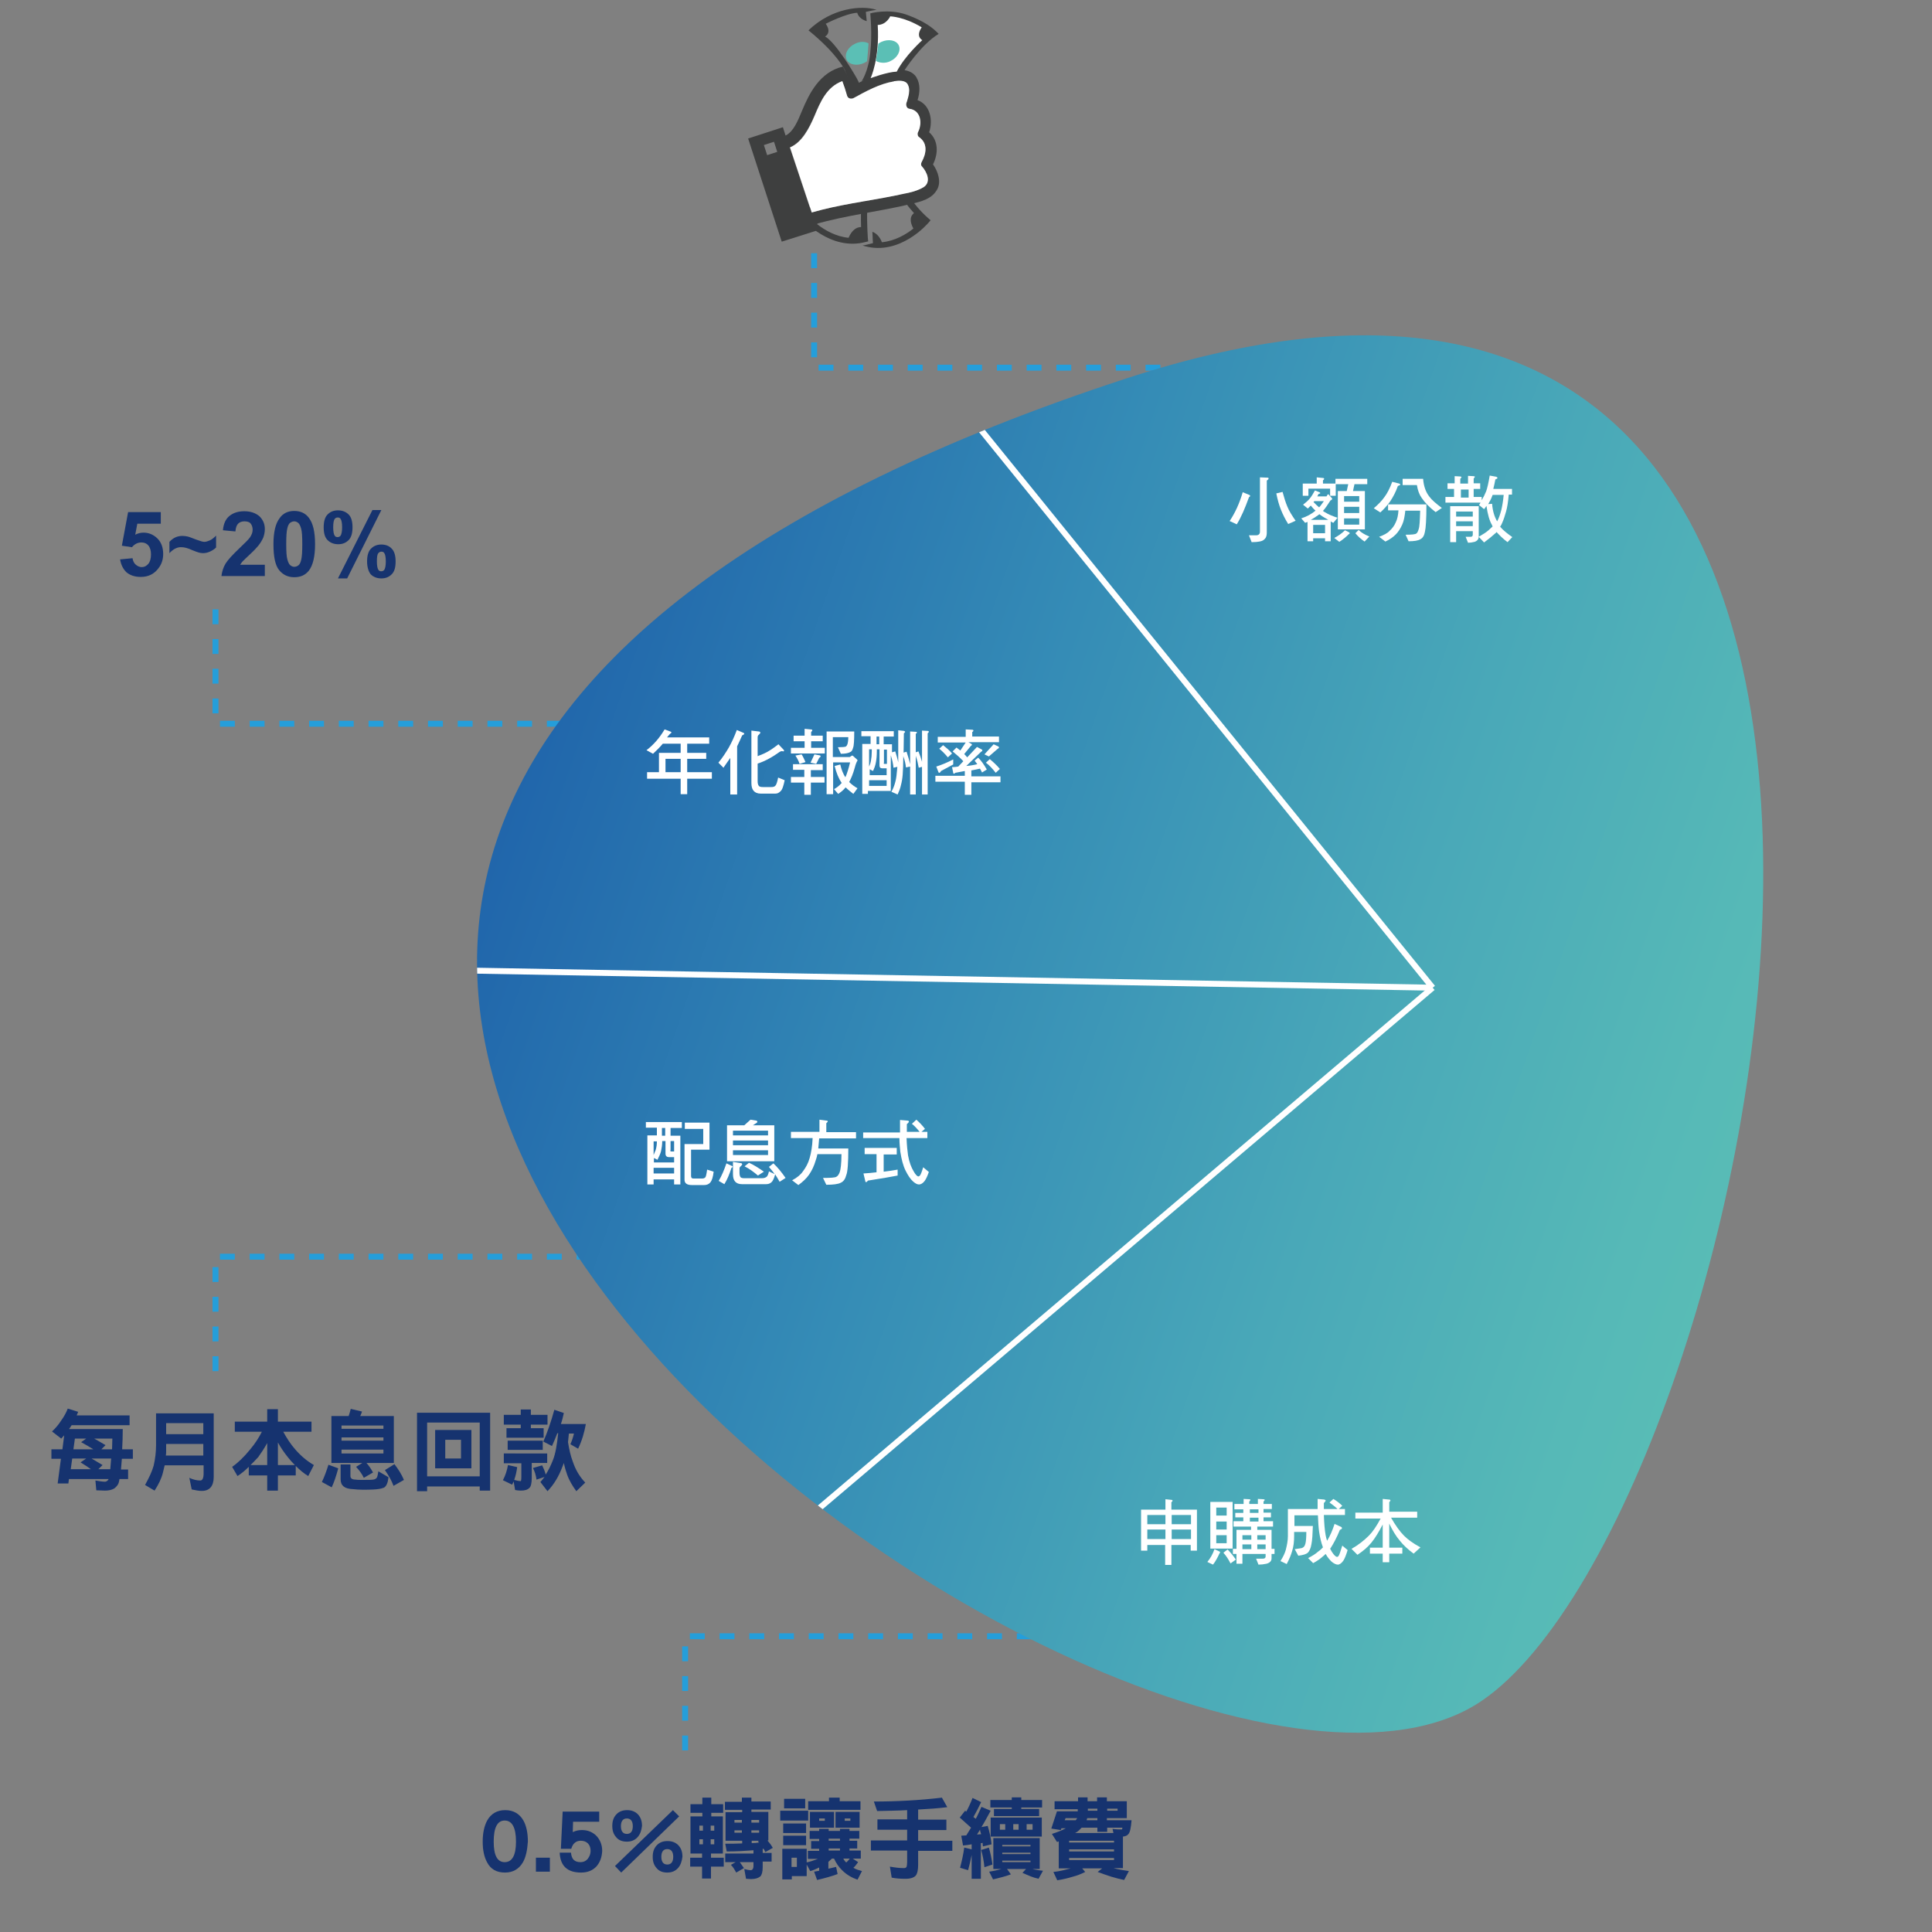 <?xml version="1.0" encoding="utf-8"?>
<!-- Generator: Adobe Illustrator 22.0.1, SVG Export Plug-In . SVG Version: 6.00 Build 0)  -->
<svg version="1.1" id="圖層_1" xmlns="http://www.w3.org/2000/svg" xmlns:xlink="http://www.w3.org/1999/xlink" x="0px" y="0px"
	 viewBox="0 0 650 650" style="enable-background:new 0 0 650 650;" xml:space="preserve">
<rect x="0" y="0" width="650" height="650" fill="#808080" stroke="none"/>
<style type="text/css">
	.st0{fill:none;stroke:#259EDA;stroke-width:2;stroke-miterlimit:10;stroke-dasharray:5;}
	.st1{fill:#16336F;}
	.st2{clip-path:url(#SVGID_2_);}
	.st3{fill:url(#SVGID_3_);}
	.st4{clip-path:url(#SVGID_2_);fill:none;stroke:#FFFFFF;stroke-width:2;stroke-miterlimit:10;}
	.st5{fill:#FFFFFF;}
	.st6{fill:#3E3F3F;}
	.st7{fill:#2097AC;}
	.st8{fill:#5BBFB5;}
	.st9{fill:none;}
</style>
<polyline class="st0" points="397.1,550.5 230.5,550.5 230.5,591 "/>
<g>
	<g>
		<path class="st1" d="M175.9,626.6c-1.3,2.2-3.3,3.4-6,3.4c-2.8,0-4.8-1.1-6-3.4c-1-1.8-1.5-4.1-1.5-7c0-2.9,0.5-5.2,1.5-7.1
			c1.3-2.3,3.3-3.5,6.1-3.5c2.7,0,4.8,1.2,6.1,3.5c1,1.8,1.5,4.2,1.5,7.1C177.4,622.5,176.9,624.9,175.9,626.6z M169.8,612.5
			c-2.5,0-3.7,2.4-3.7,7.1c0,4.6,1.2,6.9,3.7,6.9c2.5,0,3.8-2.3,3.8-6.9C173.6,614.9,172.3,612.5,169.8,612.5z"/>
		<path class="st1" d="M180.3,629.7v-4.7h4.7v4.7H180.3z"/>
		<path class="st1" d="M200.7,627.9c-1.3,1.4-3,2.1-5.2,2.1c-4.6,0-7-2.2-7.2-6.7h3.8c0.1,1.1,0.4,1.9,0.9,2.4
			c0.5,0.5,1.2,0.8,2.3,0.8c1,0,1.9-0.4,2.5-1.2c0.5-0.7,0.9-1.5,0.9-2.6c0-1-0.3-1.9-0.9-2.5c-0.6-0.6-1.4-0.9-2.4-0.9
			c-1.6,0-2.7,0.9-3.2,2.7h-3.5l0.6-12.5h12.3v3.4h-8.8l-0.1,3.5c1-0.5,2-0.7,3.1-0.7c2,0,3.6,0.7,4.9,2c1.2,1.3,1.9,3,1.9,5
			C202.5,624.8,201.9,626.5,200.7,627.9z"/>
		<path class="st1" d="M214.5,618.1c-0.9,1-2.1,1.5-3.6,1.5c-1.6,0-2.8-0.5-3.6-1.5c-0.9-1-1.3-2.2-1.3-3.8c0-1.6,0.4-2.8,1.3-3.8
			c0.9-1,2.1-1.5,3.7-1.5c1.5,0,2.8,0.5,3.7,1.5c0.9,1,1.3,2.3,1.3,3.8C215.8,615.9,215.4,617.1,214.5,618.1z M209,630l-2.1-2.2
			l19.5-18.8l2.1,2.1L209,630z M210.9,611.8c-1.3,0-2,0.9-2,2.6s0.7,2.6,2,2.6c1.3,0,2-0.9,2-2.6S212.2,611.8,210.9,611.8z
			 M228.1,628.5c-0.9,1-2.1,1.5-3.6,1.5c-1.6,0-2.8-0.5-3.6-1.5c-0.9-1-1.3-2.2-1.3-3.8c0-1.6,0.4-2.8,1.3-3.8
			c0.9-1,2.1-1.5,3.7-1.5c1.5,0,2.8,0.5,3.7,1.5c0.9,1,1.3,2.2,1.3,3.8C229.4,626.2,229,627.5,228.1,628.5z M224.5,622.1
			c-1.3,0-2,0.9-2,2.6c0,1.7,0.7,2.6,2,2.6s2-0.9,2-2.6C226.5,623,225.8,622.1,224.5,622.1z"/>
		<path class="st1" d="M236.3,607v-2.2h3v2.2h4v2.9h-4v1.2h3.9v12.5h-4v1.4h4.3v3h-4.3v4h-3v-4h-4v-3h4v-1.4h-3.9v-12.5h4v-1.2h-4
			V607H236.3z M236.5,615.9v-1.7h-1.2v1.7H236.5z M236.5,620.5v-1.7h-1.2v1.7H236.5z M239.1,615.9h1.2v-1.7h-1.2V615.9z
			 M239.1,620.5h1.2v-1.7h-1.2V620.5z M249.6,606.1v-1.3h3.2v1.3h6.5v2.7h-6.5v0.8h5.7v9.6h-0.3c0.7,0.8,1.3,1.6,1.8,2.5l-2.5,1.4
			c-0.2-0.4-0.4-0.8-0.6-1.1c-0.1,0-0.2,0-0.3,0v1.4h3v2.9h-3v1.9c0,1.6-0.3,2.6-0.8,3.1c-0.6,0.5-1.6,0.9-3.1,0.9
			c-0.6,0-1.2-0.1-1.7-0.1l-0.6-3.3c0.7,0.2,1.5,0.4,2.2,0.4c0.5,0,0.9-0.5,0.9-1.4v-1.3h-4.6c0.5,0.7,1,1.4,1.4,2l-2.6,1.5
			c-0.5-0.9-1-1.8-1.8-2.6l1.6-0.9h-3.5v-2.9h9.5v-1.1c-2.7,0.2-5.7,0.4-9,0.4l-0.5-2.6c2,0,3.9,0,5.7-0.1v-0.9h-5.6v-9.6h5.6v-0.8
			h-5.8v-2.7H249.6z M249.6,613.2v-0.9h-2.5v0.9H249.6z M249.6,616.6v-0.8h-2.5v0.8H249.6z M252.8,613.2h2.6v-0.9h-2.6V613.2z
			 M252.8,616.6h2.6v-0.8h-2.6V616.6z M255,619.5l0.4-0.2h-2.5v0.8c0.9,0,1.7-0.1,2.5-0.2C255.2,619.8,255.1,619.7,255,619.5z"/>
		<path class="st1" d="M271.9,609.2v3.3h-9.4v-3.3H271.9z M271.3,626.6c1.1-0.2,2.3-0.6,3.6-1.1c0.1,0,0.2-0.1,0.3-0.1h-3.4v-2.7
			h3.8v-0.7h-2.7v-2.6h2.7v-0.7h-3.2V616h3.2v-0.7h3.2v0.7h3.8v-0.7h3.2v0.7h3.3v2.6h-3.3v0.7h2.6v2.6h-2.6v0.7h3.8v2.7h-2.7
			l1.8,1.2c-0.5,0.7-1,1.4-1.6,1.9c0.8,0.5,1.8,0.8,2.9,1.1l-1.5,2.9c-2-0.7-3.7-1.7-5.1-3.1c-1.2-1.1-2.1-2.5-2.8-4h-0.7
			c-0.4,0.4-0.9,0.8-1.2,1.1v2.3c0.9-0.2,1.8-0.4,2.6-0.6l0.5,2.4c-2.1,0.8-4.4,1.4-6.9,2l-1-2.8c0.5-0.1,1.1-0.2,1.7-0.3v-1.1
			c-1.1,0.5-2.1,1-3,1.2l-1.2-2.2v3.9h-5v1.1h-3.2v-10.3h8.2V626.6z M271.2,613.5v3.2h-7.7v-3.2H271.2z M271.2,617.6v3.2h-7.7v-3.2
			H271.2z M270.9,605.2v3.2h-7.1v-3.2H270.9z M268.1,628.1V625h-1.8v3.1H268.1z M282.5,604.8v1.2h7v2.9h-17.6V606h7v-1.2H282.5z
			 M280.6,609.6v5.3h-8.1v-5.3H280.6z M277.5,612.6v-0.8h-1.9v0.8H277.5z M282.6,618.6h-3.8v0.7h3.8V618.6z M282.6,622.6v-0.7h-3.8
			v0.7H282.6z M289.2,609.6v5.3h-8.1v-5.3H289.2z M284.7,626.6c0.5-0.4,0.9-0.9,1.2-1.3h-2.2C284,625.8,284.3,626.3,284.7,626.6z
			 M286.1,612.6v-0.8h-1.9v0.8H286.1z"/>
		<path class="st1" d="M318.7,608c-3,0.4-6.3,0.6-9.8,0.8v3.4h9.5v3.5h-9.5v3.6h11.5v3.4h-11.5v4.7c0,1.8-0.3,3-0.8,3.6
			c-0.6,0.7-1.8,1.1-3.4,1.1c-1.7,0-3.3-0.1-4.7-0.4l-0.6-3.7c1.6,0.3,3.2,0.5,4.7,0.5c0.4,0,0.7-0.1,0.9-0.4
			c0.1-0.3,0.2-0.9,0.2-1.6v-3.9h-12.2v-3.4h12.2v-3.6h-10v-3.5h10V609c-3.2,0.2-6.5,0.2-10.1,0.3l-1.1-3.2c7.6,0,15.3-0.4,22.9-1.3
			L318.7,608z"/>
		<path class="st1" d="M330.1,606.3c-0.9,1.9-1.8,3.6-2.6,5c0.2,0.2,0.5,0.4,0.8,0.6c0.7-1.3,1.3-2.7,1.9-4l3.1,1.3
			c-1.1,2-2.1,3.9-3.1,5.5l2.1-0.4c0.6,2,1.1,4.1,1.3,6.2l-2.9,0.7c-0.1-0.4-0.1-0.8-0.1-1.2c-0.2,0.1-0.4,0.1-0.6,0.1v12h-3.1v-8
			c-0.4,2-0.8,3.7-1.2,5.1l-2.7-0.8c0.6-2.3,1.1-4.5,1.4-6.8l2.5,0.6v-1.7c-0.9,0.2-1.9,0.3-2.9,0.4l-0.6-3.3c0.6,0,1.2-0.1,1.7-0.1
			c0.5-0.9,1.1-1.7,1.6-2.6c-1.2-1.1-2.5-2.2-3.8-3.4l1.8-2.3c0.1,0.1,0.3,0.2,0.4,0.3c0.8-1.5,1.5-3,2.1-4.6L330.1,606.3z
			 M329.7,615.6c-0.4,0.6-0.7,1.2-1,1.6c0.5,0,0.9-0.1,1.4-0.1C329.9,616.6,329.8,616.1,329.7,615.6z M333.9,627.3l-2.7,0.9
			c-0.2-2.1-0.6-4.1-1.1-5.8l2.6-0.8C333.2,623.3,333.6,625.2,333.9,627.3z M349.8,618.4v10.4h-2.4c0.2,0.1,0.5,0.1,0.8,0.2
			c0.9,0.2,1.8,0.3,2.7,0.4l-1.5,2.7c-0.9-0.2-1.8-0.5-2.6-0.8c-1-0.4-1.9-0.8-2.8-1.2l1.2-1.3h-6.4l1.3,1.8c-1.8,0.7-3.9,1.2-6,1.7
			l-1.3-2.6c1.4-0.2,2.8-0.5,4.1-0.9h-2.7v-10.4H349.8z M340.4,605.6v-0.9h3.2v0.9h7v2.5h-7v0.5h6v2.4h-15.2v-2.4h6v-0.5h-7.2v-2.5
			H340.4z M350.5,611.5v6.4h-17.2v-6.4H350.5z M336.4,613.7v1.9h1.8v-1.9H336.4z M346.7,621.2v-0.5h-9.5v0.5H346.7z M346.7,623.8
			v-0.5h-9.5v0.5H346.7z M346.7,626.4V626h-9.5v0.5H346.7z M340.9,613.7v1.9h1.8v-1.9H340.9z M347.4,615.6v-1.9h-2v1.9H347.4z"/>
		<path class="st1" d="M362.7,606v-1.3h3.2v1.3h3.2v-1.3h3.3v1.3h6.7v5.7h-6.7v0.7h8.3c-0.2,2.5-0.5,4.1-1.1,4.7
			c-0.4,0.5-1,0.7-1.8,0.8v10.6h-3.2c0.4,0.1,0.8,0.2,1.2,0.3c1.4,0.3,2.7,0.5,4,0.7l-1.6,3c-1.5-0.3-2.9-0.7-4.3-1.1
			c-1.6-0.5-3.2-1.1-4.6-1.6l1.5-1.2h-6.7l1,1.2c-1.2,0.6-2.6,1.2-4.2,1.6c-1.6,0.5-3.3,0.9-5.2,1.2l-1.3-2.8c1.9-0.2,3.5-0.6,5-1
			c0.3-0.1,0.5-0.1,0.8-0.2h-4v-9.1c-0.2,0.1-0.4,0.2-0.6,0.2l-1.7-2.7c1.9-0.6,3.4-1.2,4.7-1.9h-1.5l-0.2,0.6l-3.2-0.5l1.9-5.8h7
			v-0.7h-7.8V606H362.7z M362.4,611.7h-3.9l-0.3,0.7h3.7C362.1,612.2,362.3,611.9,362.4,611.7z M374.8,619.9v-0.6h-15.1v0.6H374.8z
			 M374.8,622.9v-0.7h-15.1v0.7H374.8z M374.8,625.8v-0.7h-15.1v0.7H374.8z M374.6,616.7l-0.3-1.4c1.2,0.2,2.2,0.2,3,0.2
			c0.1,0,0.2,0,0.2-0.1c0.1-0.1,0.1-0.2,0.1-0.5h-5.1v1.4h-3.3v-1.4h-5.3c-0.3,0.3-0.6,0.6-0.9,0.9c-0.4,0.4-0.9,0.7-1.3,0.9H374.6z
			 M369.2,611.7h-3.4c-0.1,0.2-0.2,0.5-0.2,0.7h3.6V611.7z M366,609.2h3.2v-0.7H366V609.2z M372.5,609.2h3.5v-0.7h-3.5V609.2z"/>
	</g>
</g>
<polyline class="st0" points="239,422.8 72.5,422.8 72.5,463.3 "/>
<polyline class="st0" points="239,243.5 72.5,243.5 72.5,203 "/>
<polyline class="st0" points="440.4,123.7 273.9,123.7 273.9,83.2 "/>
<g>
	<defs>
		<path id="SVGID_1_" d="M378.7,127.4c-503.4,164.8,6.4,521.6,119.7,444.9C593,508.3,696.4,23.3,378.7,127.4z"/>
	</defs>
	<clipPath id="SVGID_2_">
		<use xlink:href="#SVGID_1_"  style="overflow:visible;"/>
	</clipPath>
	<g class="st2">
		
			<linearGradient id="SVGID_3_" gradientUnits="userSpaceOnUse" x1="620.085" y1="920.318" x2="233.988" y2="555.091" gradientTransform="matrix(0.911 -0.412 0.412 0.911 -325.664 -179.013)">
			<stop  offset="0" style="stop-color:#5BBFB5"/>
			<stop  offset="0.116" style="stop-color:#56B9B7"/>
			<stop  offset="0.316" style="stop-color:#49A8B8"/>
			<stop  offset="0.577" style="stop-color:#358CB6"/>
			<stop  offset="0.884" style="stop-color:#2065AB"/>
			<stop  offset="1" style="stop-color:#1B54A5"/>
		</linearGradient>
		<path class="st3" d="M378.7,127.4c-503.4,164.8,6.4,521.6,119.7,444.9C593,508.3,696.4,23.3,378.7,127.4z"/>
	</g>
	<line class="st4" x1="482" y1="332.3" x2="280.7" y2="83.7"/>
	<line class="st4" x1="482" y1="332.3" x2="133.5" y2="326.1"/>
	<path class="st4" d="M160.5,415.7"/>
	<path class="st4" d="M482,332.3"/>
	<line class="st4" x1="482" y1="332.3" x2="238.4" y2="539"/>
</g>
<g>
	<path class="st5" d="M392.1,507.8v-3.4l1.9,0.2c0.3,0,0.5,0.1,0.5,0.3c0,0.1-0.1,0.3-0.4,0.5v2.5h8.6v13.8h-2.1v-1.9h-6.5v6.7h-2.1
		v-6.7H386v1.9h-2.1v-13.8H392.1z M392.1,512.8v-3.1H386v3.1H392.1z M392.1,517.8v-3.2H386v3.2H392.1z M394.2,512.8h6.5v-3.1h-6.5
		V512.8z M394.2,517.8h6.5v-3.2h-6.5V517.8z"/>
	<path class="st5" d="M410.3,522c0.1,0.1,0.2,0.1,0.2,0.2c0,0.1-0.1,0.3-0.2,0.4c-0.7,1.5-1.4,2.8-2.2,3.8l-1.9-0.9
		c1-1.2,1.8-2.6,2.4-4.3L410.3,522z M414.7,505.4V521h-7.5v-15.7H414.7z M412.7,509.9v-2.7h-3.5v2.7H412.7z M412.7,514.6v-2.7h-3.5
		v2.7H412.7z M412.7,516.5h-3.5v2.7h3.5V516.5z M415.8,524.7L414,526c-0.7-1.4-1.5-2.6-2.4-3.6l1.4-1.1
		C413.9,522.2,414.8,523.3,415.8,524.7z M418.4,506v-1.7l1.8,0.1c0.3,0,0.5,0.1,0.5,0.2c0,0.1-0.1,0.3-0.4,0.6v0.8h2.9v-1.7l1.8,0.1
		c0.3,0,0.5,0.1,0.5,0.2c0,0.1-0.1,0.3-0.4,0.6v0.8h2.8v1.7h-2.8v1.2h2.5v1.6h-2.5v1.3h3.2v1.8H423v1.1h4.8v6.4h1v1.7h-1v1.5
		c0,0.9-0.6,1.5-1.7,1.8c-0.9,0.2-1.8,0.3-2.7,0.3l-0.8-2l2.3,0c0.6,0,0.9-0.3,0.9-0.7v-0.9H418v3.3h-2v-3.3h-1.2v-1.7h1.2v-6.4h4.9
		v-1.1h-5.9v-1.8h3.3v-1.3h-2.7V509h2.7v-1.2h-3V506H418.4z M421,518v-1.5H418v1.5H421z M421,521.2v-1.6H418v1.6H421z M423.4,507.8
		h-2.9v1.2h2.9V507.8z M423.4,510.6h-2.9v1.3h2.9V510.6z M423,518h2.8v-1.5H423V518z M423,521.2h2.8v-1.6H423V521.2z"/>
	<path class="st5" d="M435.3,513.4h6.4c-0.1,2.8-0.2,4.8-0.5,6.2c-0.2,1.3-0.7,2.3-1.2,2.8c-0.6,0.5-1.6,0.8-3.2,1l-1.2-2.2l2-0.3
		c0.9-0.1,1.4-0.7,1.6-1.6c0.2-0.8,0.3-2.1,0.3-3.9h-4.1v1.4c0,1.9-0.2,3.6-0.7,5.1c-0.3,1.1-0.9,2.6-1.8,4.3l-2.1-1
		c0.9-1.4,1.5-2.7,1.8-3.8c0.4-1.6,0.7-3.1,0.7-4.6v-9.1h10c0-1.1,0-2.2,0-3.4l2.2,0.2c0.3,0.1,0.5,0.2,0.5,0.3
		c0,0.2-0.2,0.5-0.6,0.9v2h4.6c-0.9-0.9-1.9-1.6-2.7-2.2l1.3-1.2c1,0.6,2.1,1.4,3,2.3l-1.2,1.1h2.1v2h-7.1c0.1,2.9,0.3,5.2,0.6,6.8
		c0.1,0.7,0.3,1.3,0.5,1.9c0,0,0-0.1,0.1-0.2c0.9-1.5,1.7-3.3,2.4-5.5l2.2,1c0.2,0.1,0.3,0.3,0.3,0.5c0,0.1-0.2,0.3-0.7,0.5
		c-1.1,2.7-2.2,4.7-3.1,6.1c-0.1,0.1-0.1,0.2-0.2,0.2c0.2,0.4,0.4,0.8,0.6,1.1c0.7,1.1,1.3,1.7,1.8,1.7c0.1,0,0.3-0.1,0.5-0.4
		c0.2-0.3,0.6-1.4,1.2-3.4l1.8,1.5c-0.5,1.6-0.9,2.7-1.4,3.5c-0.6,0.9-1.3,1.4-1.9,1.4s-1.4-0.4-2.1-1c-0.7-0.7-1.4-1.5-2-2.6
		c-0.3,0.3-0.7,0.7-1,0.9c-0.9,0.8-1.9,1.5-3.2,2.2l-1.7-1.7c1.4-0.7,2.5-1.4,3.4-2.2c0.6-0.4,1.1-0.9,1.6-1.4
		c-0.6-1.6-1-3.3-1.3-5.3c-0.2-1.4-0.3-3.3-0.4-5.5h-7.9V513.4z"/>
	<path class="st5" d="M465.2,508.6v-4.3l2,0.2c0.4,0,0.6,0.1,0.6,0.3c0,0.1-0.1,0.3-0.4,0.6v3.2h9.4v2h-8.8c1.5,2.6,2.9,4.6,4.4,6.1
		c1.3,1.3,3.1,2.6,5.5,3.9l-2.3,2.1c-1.9-1.4-3.5-2.9-4.6-4.3c-1.3-1.5-2.5-3.5-3.6-5.8v8.1h4.4v2h-4.4v2.9h-2.2v-2.9h-4.3v-2h4.3
		v-7.8c-1.3,2.5-2.5,4.5-3.8,6.1c-1.3,1.6-2.9,2.9-4.7,4.1l-2-2c2.3-1.3,4.2-2.8,5.9-4.5c1.2-1.2,2.5-3.1,3.9-5.7h-8.5v-2H465.2z"/>
</g>
<g>
	<path class="st5" d="M225.5,246.1c0.2,0.1,0.4,0.2,0.4,0.3c0,0.1-0.1,0.2-0.2,0.3c-0.2,0.1-0.7,0.6-1.3,1.4h14.2v2.1h-7.4v3.1h6.4
		v2h-6.4v4.5h8.3v2.2h-8.3v5.2H229V262h-11.3v-2.2h4v-6.5h7.3v-3.1h-6c-1,1.2-2.1,2.3-3.3,3.4l-2.2-1.2c2.5-1.9,4.5-4.3,6.1-7
		L225.5,246.1z M229,255.3h-5.1v4.5h5.1V255.3z"/>
	<path class="st5" d="M250,246.5c0.2,0.1,0.4,0.2,0.4,0.3c0,0.2-0.2,0.4-0.7,0.6c-0.6,1.4-1.2,2.6-1.7,3.7v16.2h-2.3v-12.3
		c-0.7,1-1.5,2.1-2.3,3.3l-1.7-1.7c1.4-1.7,2.5-3.4,3.5-5.1c0.9-1.6,1.8-3.5,2.7-5.9L250,246.5z M255.3,246.1c0.3,0,0.5,0.2,0.5,0.4
		s-0.2,0.4-0.5,0.7c-0.3,0.2-0.4,0.5-0.4,0.9v6.3c0.9-0.3,1.7-0.7,2.4-1c1.3-0.6,2.8-1.6,4.6-3l1.7,1.8c0.1,0.1,0.2,0.2,0.2,0.4
		c-0.1,0.1-0.1,0.2-0.2,0.2l-0.6-0.1c-0.1,0-0.3,0.1-0.6,0.2c-2.5,1.8-5,3.2-7.5,4v5.9c0,0.7,0.1,1.2,0.4,1.6
		c0.2,0.3,0.7,0.4,1.5,0.4h2.6c0.7,0,1.2-0.1,1.5-0.5c0.3-0.3,0.6-1.2,0.9-2.7l2.2,0.9c-0.4,1.9-0.8,3.2-1.4,3.7
		c-0.5,0.5-1,0.8-1.7,0.8h-5c-1,0-1.8-0.3-2.4-1c-0.5-0.6-0.7-1.5-0.7-2.6v-17.6L255.3,246.1z"/>
	<path class="st5" d="M270.7,247.5v-2.3l2,0.2c0.4,0,0.6,0.1,0.6,0.3c0,0.1-0.1,0.3-0.4,0.6v1.2h3.9v1.9h-3.9v2.2h4.6v1.9h-11.4
		v-1.9h4.6v-2.2H267v-1.9H270.7z M276.8,257.2v1.9h-4v2.3h4.6v1.9h-4.6v4.1h-2.2v-4.1h-4.5v-1.9h4.5V259h-3.8v-1.9H276.8z
		 M271,256.4L269,257c-0.3-1-0.8-1.9-1.4-2.8l2.1-0.4C270.2,254.6,270.6,255.5,271,256.4z M275.6,254.1c0.3,0,0.5,0.2,0.5,0.3
		c0,0.2-0.2,0.4-0.5,0.6l-1,2l-1.9-0.4l1.3-2.8L275.6,254.1z M280.2,248.1v6.6h5.7c0.4-0.3,0.7-0.5,0.9-0.5c0.1,0,0.6,0.5,1.5,1.3
		c0.1,0.1,0.2,0.2,0.2,0.3c0,0.2-0.1,0.3-0.2,0.4c-0.1,0.2-0.4,0.8-0.7,2c-0.6,2.2-1.3,3.8-1.9,4.9c0.8,0.8,1.7,1.5,2.8,2.1
		l-1.4,1.9c-1-0.8-1.9-1.5-2.6-2.2c-0.7,0.9-1.6,1.6-2.5,2.2l-1.4-1.6c0.9-0.5,1.7-1.1,2.3-1.8c0.1-0.1,0.2-0.2,0.3-0.3
		c0,0-0.1-0.1-0.1-0.1c-0.9-1.3-1.7-3.2-2.3-5.6l1.9-0.5c0.4,1.8,1,3.2,1.7,4.3c0-0.1,0.1-0.2,0.2-0.4c0.4-1,0.9-2.5,1.4-4.6h-5.7
		v10.7h-2.2v-21.1h9.3c0,2.9-0.1,4.8-0.4,5.5c-0.2,0.8-0.5,1.3-1.1,1.5c-0.6,0.3-1.6,0.5-3,0.5l-1-2.2c1.4,0,2.3-0.1,2.6-0.2
		c0.2-0.1,0.4-0.3,0.6-0.8c0.1-0.3,0.3-1.1,0.3-2.4H280.2z"/>
	<path class="st5" d="M300.7,246v1.8h-3.4v2.6h2.8v2.7l1.1-0.3c0.4,1.3,0.8,2.6,1,3.7c0-0.5,0-1,0-1.5v-9.3l1.9,0.2
		c0.3,0.1,0.4,0.2,0.4,0.3c0,0.2-0.1,0.3-0.4,0.5c0,2.3-0.1,4.5-0.1,6.5l1-0.3c0.5,1.5,0.9,2.9,1.2,4.2v-11l1.8,0.1
		c0.3,0,0.5,0.1,0.5,0.2c0,0.1-0.1,0.3-0.4,0.5v6.2l0.9-0.3c0.5,1.2,0.9,2.4,1.2,3.5v-10.5l1.8,0.1c0.3,0,0.5,0.1,0.5,0.3
		c0,0.1-0.1,0.3-0.4,0.5v20.6h-1.9v-9.3l-1.1,0.3c-0.2-1.2-0.5-2.5-1-4v13h-1.9v-9.4l-1.4,0.3c-0.1-1.1-0.4-2.4-0.9-3.8v0.6
		c0,2.1-0.1,4-0.2,5.6c-0.1,1.3-0.3,2.5-0.6,3.6c-0.2,1-0.6,2-1.1,3.1l-2.1-0.9c0.5-0.9,0.9-1.8,1.2-2.9c0.3-1,0.5-2.1,0.6-3.4
		c0.1-0.6,0.1-1.3,0.2-2.1l-1.3,0.3c-0.1-1.2-0.4-2.6-0.9-4.2v12h-7.7v1h-1.9v-16.8h2.8v-2.6h-3.1V246H300.7z M298.3,260.8v-2.3
		h-1.4c-0.7,0-1-0.3-1-1v-5.4h-0.9v0.7c0,1.3-0.1,2.5-0.3,3.6c-0.2,1.2-0.6,2.2-1,3l-1.1-0.6v2H298.3z M293,256.1
		c0.2-1.1,0.3-2.2,0.3-3.3v-0.7h-0.9v5.8C292.7,257.3,292.9,256.7,293,256.1z M298.3,264.4v-1.9h-5.9v1.9H298.3z M295.8,247.8h-0.9
		v2.6h0.9V247.8z M297.3,256.7c0,0.2,0.1,0.3,0.3,0.3h0.8v-4.8h-1V256.7z"/>
	<path class="st5" d="M326.9,245.5c0.4,0,0.6,0.1,0.6,0.3c0,0.1-0.1,0.3-0.4,0.5v1.5h9v1.9h-10.3l0.9,0.5c0.2,0.1,0.3,0.2,0.3,0.3
		c0,0.2-0.1,0.3-0.4,0.5l-2.2,2.7c0.4,0.4,0.7,0.7,1,1.1l3.3-3.5l1.5,0.8c0.2,0.1,0.3,0.2,0.3,0.3c0,0.2-0.1,0.4-0.4,0.5l-5,4.8
		c1.3-0.1,2.5-0.3,3.7-0.6c-0.3-0.4-0.6-0.8-0.9-1.2l1.2-1c1,1,2,2.4,2.9,4l-1.6,1c-0.2-0.5-0.5-0.9-0.7-1.3
		c-0.8,0.2-1.8,0.4-2.9,0.6v2h9.8v2h-9.8v4.2h-2.2V263h-9.9v-2h9.9v-1.6c-1,0.2-2.1,0.4-3.2,0.6c-0.2,0.2-0.3,0.3-0.5,0.3
		c-0.1,0-0.2-0.1-0.2-0.3l-0.4-1.9c0.7,0,1.4-0.1,2.1-0.2l1.7-1.8c-1.1-1.2-2.4-2.3-3.6-3.3l1.3-1.3c0.4,0.3,0.9,0.7,1.3,1l1.8-2.7
		h-9.4v-1.9h9.4v-2.5L326.9,245.5z M320.7,257.2l-4.1,2.2c-0.2,0.4-0.4,0.6-0.6,0.6s-0.2-0.1-0.3-0.3l-0.7-1.8
		c1.9-0.6,3.8-1.4,5.7-2.4V257.2z M320.3,253.5l-1.4,1.3c-1-1.2-2-2.2-2.9-2.9l1.3-1.2C318.3,251.5,319.4,252.4,320.3,253.5z
		 M335.8,251.1c0.2,0.1,0.3,0.2,0.3,0.3c0,0.2-0.1,0.4-0.4,0.5l-3,2.6l-1.5-0.7l3.1-3.4L335.8,251.1z M336.4,258.7l-1.4,1.3
		c-1.1-1.4-2.2-2.6-3.3-3.4l1.3-1.2C334.1,256.3,335.3,257.4,336.4,258.7z"/>
</g>
<g>
	<g>
		<path class="st1" d="M26.3,475c-0.2,0.4-0.3,0.8-0.5,1.2h17.8v3.3H24.1c-0.1,0.1-0.1,0.2-0.2,0.3c-0.2,0.4-0.5,0.7-0.7,1h18.1
			c0,2.5-0.1,4.7-0.2,6.8h3.6v3.2H41c-0.1,1.3-0.2,2.5-0.3,3.6h2.4v3.2h-2.9c-0.1,0.4-0.1,0.7-0.2,1c-0.2,0.9-0.8,1.6-1.6,2.2
			c-0.9,0.5-1.9,0.7-3.1,0.7c-0.8,0-1.8-0.1-2.9-0.1l-0.3-3.3c1.3,0.2,2.3,0.4,3.2,0.4c0.4,0,0.7-0.2,1-0.5c0.1-0.1,0.2-0.2,0.2-0.4
			H23.2l-0.2,1.5h-3.6l1.1-8.3h-3.2v-3.2H21l0.6-4.7c-0.4,0.4-0.7,0.8-1,1.1l-3.1-2.4c1.2-1.1,2.2-2.3,3.1-3.7c1-1.4,1.7-2.7,2.2-4
			L26.3,475z M30.6,494.3c-1.1-0.8-2.2-1.5-3.5-2.3l1.9-1.3h-4.7l-0.5,3.6H30.6z M31.4,487.6c-1.3-0.8-2.6-1.6-4.1-2.4L29,484h-3.8
			l-0.5,3.6H31.4z M34.5,492.9l-1.4,1.4h4c0.1-1.2,0.2-2.3,0.3-3.6h-6.6C32.1,491.5,33.4,492.2,34.5,492.9z M35.5,486.2l-1.4,1.4
			h3.6c0-1.2,0.1-2.3,0.1-3.6h-6.1C32.9,484.7,34.2,485.4,35.5,486.2z"/>
		<path class="st1" d="M71.9,475.5v21.4c0,3.1-1.4,4.7-4,4.7c-1,0-2.1-0.2-3.4-0.5l-0.8-3.9c1.3,0.6,2.5,0.9,3.7,0.9
			c0.7,0,1.1-0.8,1.1-2.4V493H55.4c-0.2,0.9-0.4,1.7-0.6,2.5c-0.5,2-1.5,4-2.8,6l-3.2-1.9c1.4-2.5,2.4-4.7,2.9-6.5
			c0.5-2.2,0.8-4.5,0.8-6.8v-10.8h1.6H71.9z M68.4,489.7v-3.9H55.9v2.2c0,0.6,0,1.2-0.1,1.7H68.4z M68.4,482.5v-3.7H55.9v3.7H68.4z"
			/>
		<path class="st1" d="M89.9,478.3v-4.2h3.6v4.2h11.3v3.4h-9.5c1.2,2.2,2.5,4.2,4,5.9c1.8,2.1,3.9,3.9,6.3,5.3l-1.9,3.7
			c-1.5-0.9-2.9-2.1-4.2-3.4v3.2h-6v5.1h-3.6v-5.1h-6.2v-2.9c-1.4,1.4-2.7,2.4-3.8,3.1l-1.8-3.1c1.9-1.3,4-3.3,6.1-5.9
			c1.6-1.9,2.9-3.9,3.9-5.9h-9.1v-3.4H89.9z M89.9,492.9v-7.4c-1,1.8-2,3.3-3,4.7c-0.9,1-1.8,1.9-2.6,2.7H89.9z M99.2,492.9
			c-0.9-0.9-1.7-1.8-2.4-2.7c-1.2-1.5-2.3-3.1-3.3-4.9v7.6H99.2z"/>
		<path class="st1" d="M113.8,494c-0.7,2.6-1.4,4.7-2.2,6.4l-3.3-1.8c0.9-1.9,1.6-3.9,2.2-5.8L113.8,494z M121.8,474.9
			c-0.2,0.6-0.4,1.1-0.6,1.5h11.3v15.8h-9.2c0.9,1,1.6,2.1,2.2,3.2l-3.1,1.8c-0.6-1.3-1.5-2.5-2.6-3.7l2.1-1.3h-10.4v-15.8h5.8
			c0.3-0.8,0.5-1.6,0.7-2.4L121.8,474.9z M117.9,492.8v3.8c0,0.8,0.6,1.2,1.8,1.2c0.5,0.1,1.3,0.1,2.3,0.1c2.2,0,3.5,0,4-0.2
			c0.5-0.2,0.7-0.4,0.9-0.8c0.1-0.2,0.2-0.8,0.4-1.9l3.4,2c-0.2,1.9-0.7,3-1.5,3.5c-0.5,0.2-1.2,0.4-2.1,0.5c-0.6,0.1-2.2,0.2-5,0.2
			c-1.3,0-2.4-0.1-3.4-0.2c-2.8-0.1-4.1-1.2-4.1-3.3v-5H117.9z M129,480.7v-1.1h-14.1v1.1H129z M129,484.7v-1.1h-14.1v1.1H129z
			 M129,489v-1.3h-14.1v1.3H129z M135.9,497.9l-3.5,2c-0.7-1.9-1.7-3.6-2.9-5.3l3.2-2C134,494.3,135.1,496,135.9,497.9z"/>
		<path class="st1" d="M164.9,501.5h-3.5v-1.4h-17.7v1.6h-3.4v-26.4h24.6V501.5z M161.4,496.7v-18.1h-17.7v18.1H161.4z M158.6,481.1
			V494h-12.2v-12.9H158.6z M155.1,490.7v-6.3h-5.3v6.3H155.1z"/>
		<path class="st1" d="M184.1,488.9v3.3h-5.2v5.1c0,1.7-0.3,2.9-0.8,3.3c-0.6,0.6-1.5,0.9-2.9,0.9c-0.7,0-1.3-0.1-1.9-0.2l-0.5-2.9
			c-0.2,0.4-0.3,0.8-0.5,1.1l-3.1-1.5c0.9-1.7,1.4-3.4,1.7-5.1l3.1,0.7c-0.2,1.5-0.5,2.9-1,4.3c0.7,0.2,1.5,0.4,2.2,0.4
			c0.1,0,0.2-0.5,0.2-1.5v-4.5h-5.9v-3.3H184.1z M175.2,476v-1.8h3.4v1.8h5.6v3.3h-5.6v1.2h4.3v3.2h-12.5v-3.2h4.8v-1.2h-5.7V476
			H175.2z M182.6,484.7v3.1h-11.8v-3.1H182.6z M183.6,496.1c0.9-1.4,1.7-3,2.4-4.8c0.9-2.2,1.4-5.3,1.8-9.1h-0.3
			c-0.6,1.6-1.2,3-1.8,4.3l-2.9-1.5c1.4-3.2,2.6-6.7,3.7-10.7l3.2,1.1c-0.3,1.3-0.6,2.6-1,3.7h8.4c-0.5,2.8-1.3,5.6-2.6,8.3
			l-2.6-1.5c0.5-1.1,0.9-2.3,1.2-3.6h-1.7c-0.1,1-0.2,2-0.3,2.9c0.4,2.5,0.9,4.7,1.6,6.5c0.9,2.7,2.2,5,4.2,7.1l-3,2.9
			c-1.3-1.8-2.4-3.6-3.1-5.6c-0.4-1.1-0.8-2.4-1.1-3.9c-0.2,0.5-0.3,0.9-0.5,1.3c-1.2,3.2-2.8,5.9-5,8.2l-2.4-3.1
			c0.5-0.5,0.9-1.1,1.4-1.7l-2.7,0.9c-0.2-1.5-0.6-2.8-1.2-3.9l3.1-0.9C182.8,493.8,183.3,494.9,183.6,496.1z"/>
	</g>
</g>
<g>
	<g>
		<path class="st1" d="M40.4,188.2l4.2-0.4c0.1,0.9,0.5,1.7,1.1,2.2c0.6,0.5,1.3,0.8,2,0.8c0.9,0,1.6-0.4,2.2-1.1
			c0.6-0.7,0.9-1.8,0.9-3.2c0-1.3-0.3-2.3-0.9-3c-0.6-0.7-1.4-1-2.3-1c-1.2,0-2.3,0.5-3.2,1.6l-3.4-0.5l2.1-11.3h11v3.9h-7.9
			l-0.7,3.7c0.9-0.5,1.9-0.7,2.8-0.7c1.8,0,3.4,0.7,4.7,2c1.3,1.3,1.9,3.1,1.9,5.2c0,1.8-0.5,3.4-1.6,4.8c-1.4,1.9-3.4,2.9-5.9,2.9
			c-2,0-3.6-0.5-4.9-1.6C41.4,191.4,40.7,190,40.4,188.2z"/>
		<path class="st1" d="M57,186.1v-3.8c1.3-1.4,2.7-2,4.4-2c0.6,0,1.2,0.1,1.7,0.2c0.5,0.1,1.5,0.5,2.8,1c1.4,0.5,2.3,0.8,2.8,0.8
			c0.6,0,1.2-0.2,1.9-0.5s1.4-0.9,2.1-1.6v4c-0.5,0.5-1.1,0.9-1.9,1.3s-1.7,0.6-2.5,0.6c-0.5,0-1-0.1-1.4-0.2s-1.2-0.4-2.2-0.8
			c-1.5-0.7-2.7-1-3.6-1C59.7,184,58.3,184.7,57,186.1z"/>
		<path class="st1" d="M89.1,189.9v3.9H74.5c0.2-1.5,0.6-2.9,1.4-4.2c0.8-1.3,2.4-3,4.7-5.2c1.9-1.8,3-2.9,3.5-3.6
			c0.6-0.9,0.9-1.7,0.9-2.6c0-0.9-0.3-1.6-0.7-2.1s-1.2-0.7-2.1-0.7c-0.9,0-1.6,0.3-2.1,0.8c-0.5,0.5-0.8,1.4-0.9,2.6l-4.2-0.4
			c0.2-2.3,1-3.9,2.3-4.9c1.3-1,2.9-1.5,4.9-1.5c2.1,0,3.8,0.6,5.1,1.7c1.2,1.2,1.8,2.6,1.8,4.3c0,1-0.2,1.9-0.5,2.8
			c-0.4,0.9-0.9,1.8-1.7,2.8c-0.5,0.6-1.4,1.6-2.7,2.8s-2.1,2-2.5,2.4c-0.4,0.4-0.6,0.8-0.9,1.2H89.1z"/>
		<path class="st1" d="M99,171.9c2.1,0,3.8,0.8,4.9,2.3c1.4,1.8,2.1,4.7,2.1,8.9c0,4.1-0.7,7.1-2.1,8.9c-1.2,1.5-2.8,2.2-4.9,2.2
			c-2.1,0-3.8-0.8-5.1-2.4c-1.3-1.6-1.9-4.5-1.9-8.7c0-4.1,0.7-7,2.1-8.8C95.2,172.7,96.9,171.9,99,171.9z M99,175.4
			c-0.5,0-1,0.2-1.4,0.5c-0.4,0.3-0.7,0.9-0.9,1.7c-0.3,1.1-0.4,2.9-0.4,5.4c0,2.6,0.1,4.3,0.4,5.3c0.3,1,0.6,1.6,1,1.9
			c0.4,0.3,0.8,0.5,1.3,0.5s1-0.2,1.4-0.5s0.7-0.9,0.9-1.7c0.3-1.1,0.4-2.9,0.4-5.4c0-2.6-0.1-4.3-0.4-5.3c-0.3-1-0.6-1.6-1-1.9
			S99.5,175.4,99,175.4z"/>
		<path class="st1" d="M108.9,177.4c0-1.9,0.4-3.4,1.3-4.3c0.9-0.9,2-1.4,3.5-1.4c1.5,0,2.7,0.5,3.6,1.4c0.9,0.9,1.3,2.4,1.3,4.3
			c0,1.9-0.4,3.4-1.3,4.3c-0.9,0.9-2,1.4-3.5,1.4c-1.5,0-2.7-0.5-3.6-1.4C109.3,180.8,108.9,179.4,108.9,177.4z M112.1,177.4
			c0,1.4,0.2,2.4,0.5,2.8c0.2,0.4,0.6,0.5,1,0.5c0.4,0,0.8-0.2,1-0.5c0.3-0.5,0.5-1.4,0.5-2.8s-0.2-2.4-0.5-2.8
			c-0.2-0.4-0.6-0.5-1-0.5c-0.4,0-0.8,0.2-1,0.5C112.3,175,112.1,175.9,112.1,177.4z M116.8,194.6h-3.1l11.6-23h3L116.8,194.6z
			 M123.5,188.9c0-1.9,0.4-3.4,1.3-4.3c0.9-0.9,2-1.4,3.5-1.4c1.5,0,2.7,0.5,3.5,1.4c0.9,0.9,1.3,2.4,1.3,4.3c0,2-0.4,3.4-1.3,4.3
			c-0.9,0.9-2,1.4-3.5,1.4c-1.5,0-2.7-0.5-3.6-1.4C124,192.3,123.5,190.8,123.5,188.9z M126.8,188.9c0,1.4,0.2,2.4,0.5,2.8
			c0.2,0.4,0.6,0.5,1,0.5c0.4,0,0.8-0.2,1-0.5c0.3-0.5,0.5-1.4,0.5-2.8s-0.2-2.4-0.5-2.8c-0.2-0.4-0.6-0.5-1-0.5
			c-0.4,0-0.8,0.2-1,0.5C126.9,186.5,126.8,187.5,126.8,188.9z"/>
	</g>
</g>
<g>
	<path class="st5" d="M229.4,377.6v1.9h-3.8v2.6h3.3v16.4h-2.1v-1.7h-6.9v1.7h-2.1V382h3.2v-2.6h-3.7v-1.9H229.4z M226.8,391v-1.7
		h-1.7c-0.8,0-1.2-0.4-1.2-1.2v-4.2h-1.1c0,1.3-0.2,2.4-0.4,3.4c-0.2,0.8-0.6,1.7-1.2,2.9l-1.2-0.6v1.5H226.8z M220.6,386.9
		c0.3-1,0.4-2,0.4-2.9h-1.1v4.6C220.2,387.9,220.4,387.3,220.6,386.9z M226.8,394.8v-1.9h-6.9v1.9H226.8z M223.8,379.5h-1.1v2.6h1.1
		V379.5z M225.5,387c0,0.3,0.1,0.4,0.4,0.4h0.9v-3.5h-1.2V387z M238.7,377.5v9.3h-6.2v8.8c0,0.6,0.2,0.9,0.8,0.9h2.9
		c0.5,0,0.8-0.1,1.1-0.4c0.2-0.2,0.4-1.1,0.6-2.6l2.2,0.7c-0.2,1.8-0.6,3-1.1,3.6c-0.5,0.6-1.2,0.9-2.1,0.9h-4.1
		c-1.7,0-2.5-0.6-2.5-1.8v-12h6.3v-5.1h-6.2v-2.1H238.7z"/>
	<path class="st5" d="M246.1,392.2c0.2,0.1,0.4,0.2,0.4,0.3c0,0.1-0.1,0.3-0.4,0.4c-0.7,2.2-1.5,4.1-2.4,5.5l-1.9-1.1
		c1-1.7,1.8-3.6,2.6-5.9L246.1,392.2z M254.3,377c0.3,0,0.5,0.2,0.5,0.4c0,0.2-0.2,0.4-0.6,0.6l-0.9,0.6h7.2v12.1h-15.9v-12.1h5.8
		l2.1-1.9L254.3,377z M258.4,382v-1.6h-11.8v1.6H258.4z M258.4,385.3v-1.6h-11.8v1.6H258.4z M258.4,387h-11.8v1.6h11.8V387z
		 M249.2,391.3c0.3,0,0.5,0.2,0.5,0.4s-0.2,0.4-0.5,0.7c-0.3,0.2-0.4,0.4-0.4,0.8v1.3c0,0.7,0.1,1.1,0.3,1.5
		c0.2,0.3,0.7,0.4,1.4,0.4h5.7c0.7,0,1.2-0.1,1.6-0.4c0.4-0.2,0.7-0.9,0.9-1.9l1.9,0.9c-0.6-0.9-1.3-1.7-1.9-2.4l1.5-1.2
		c1.4,1.3,2.7,2.9,4.1,4.9l-2,1.3c-0.5-0.9-1-1.7-1.5-2.5c-0.4,1.4-0.8,2.3-1.3,2.7c-0.5,0.4-1,0.6-1.7,0.6h-8.2
		c-1,0-1.8-0.3-2.3-0.9c-0.5-0.6-0.7-1.4-0.7-2.5v-4.1L249.2,391.3z M257,394.2l-2,1.3c-1.4-1.2-2.9-2.3-4.5-3.1l1.5-1.2
		C253.6,391.9,255.3,393,257,394.2z"/>
	<path class="st5" d="M277.9,377c0.4,0,0.6,0.1,0.6,0.3c0,0.1-0.2,0.3-0.5,0.6v3h10v2.1h-12.4c-0.1,1.3-0.2,2.4-0.3,3.4h10.1
		c0,4.8-0.2,7.8-0.7,9c-0.3,1.2-0.9,2.1-1.8,2.5c-0.9,0.5-2.6,0.7-4.9,0.7l-1.1-2.3c2.5,0,4.1-0.1,4.5-0.4c0.4-0.2,0.8-0.7,1.1-1.5
		c0.3-0.8,0.6-2.8,0.6-6.1H275c-0.1,0.7-0.3,1.3-0.5,1.9c-0.6,2.1-1.4,3.7-2.3,5s-2.1,2.4-3.6,3.5l-2.1-1.6c1.7-0.9,2.9-1.9,3.7-3.1
		c0.9-1.2,1.7-2.6,2.2-4.4c0.5-1.7,0.9-4,1-6.7h-7.3v-2.1h9.6v-4.1L277.9,377z"/>
	<path class="st5" d="M302.8,381c0-1.3,0-2.7,0-4.2l2.4,0.2c0.4,0,0.6,0.2,0.6,0.3c0,0.2-0.2,0.5-0.7,0.9c0,0.9,0,1.8,0,2.6h4.3
		c-0.9-1.1-1.7-2-2.6-2.7l1.5-1.4c1,0.9,2,1.9,2.9,3.1l-1.2,1h2v2.1h-7c0.1,2.5,0.3,4.4,0.5,5.8c0.4,2.3,1.1,4.1,1.9,5.4
		c0.6,1.1,1.2,1.7,1.6,1.7c0.1,0,0.3-0.1,0.5-0.3c0.2-0.2,0.6-1.1,1.1-2.8l1.9,1.6c-0.5,1.4-0.9,2.3-1.4,3c-0.6,0.8-1.3,1.2-1.9,1.2
		c-0.7,0-1.3-0.4-2-1c-0.9-0.8-1.7-2-2.5-3.6c-0.9-1.8-1.4-3.9-1.8-6.4c-0.1-1.2-0.3-2.7-0.3-4.6h-12.2V381H302.8z M301.7,386.3v2.1
		h-4.4v5.8c1.6-0.2,3.2-0.4,4.7-0.7v2c-2.1,0.4-5.4,1-10,1.7c-0.2,0.3-0.4,0.5-0.6,0.5c-0.2,0-0.3-0.1-0.3-0.4l-0.6-2.5
		c1.5-0.1,2.9-0.2,4.4-0.4v-6.1h-4v-2.1H301.7z"/>
</g>
<g>
	<path class="st6" d="M280.8,57.5c-2.4,4.7-6.1,10.5-11,14.6l-0.7,0.6l0.6,0.7c0.4,0.5,9.7,11.2,21.6,8l0.8-0.2l-0.1-0.8
		c0-0.2-1.6-18.9,2.9-27.2c0.7,0,0.7,0,1.4,0.1c0.6,1.6,1.3,3.2,2.2,4.7c1.9,4,4.9,9.2,9,13.7c-1.9,1.5-0.9,3.9-0.2,5.2
		c-2.5,2-6.3,4.2-10.6,4.6c-0.4-1.1-1.4-2.9-3.2-3.5c0.1,1.4,0.1,2.2,0.1,2.3l0.1,1.5l-1.6,0.4c-0.6,0.2-1.3,0.3-1.9,0.4l0.7,0.2
		c11.9,3.3,21.2-7.5,21.6-8l0.6-0.7l-0.7-0.6c-5.2-4.5-9-10.8-11.4-15.6 M290.2,63.1c-0.3-1.2-1.4-2.3-3-3c-2.4-1-5-0.5-5.9,1.1
		c-0.8,1.6,0.4,3.7,2.9,4.7c2.4,1,5,0.5,5.8-1c-0.4,4.3-0.4,8.6-0.3,11.5c-2.4,0-3.7,2.4-4.2,3.6c-4.3-0.4-8.1-2.6-10.6-4.6
		c0.7-1.3,1.7-3.7-0.2-5.2c3.8-4.2,6.7-9.1,8.6-13c3-0.5,6-1.5,8.8-2.7C291.2,57.1,290.6,60.1,290.2,63.1z M300.9,57.8
		C300.9,57.8,300.9,57.8,300.9,57.8L301,58C301,57.9,300.9,57.8,300.9,57.8z"/>
</g>
<path class="st7" d="M295,19c0.3,1,1.4,1.9,3,2.5c2.4,0.8,5,0.4,5.9-0.9c0.8-1.3-0.4-3.1-2.9-3.9c-2.4-0.8-5-0.4-5.8,0.9"/>
<g>
	<g id="XMLID_1_">
		<g>
			<path class="st6" d="M313.9,55.3c1.7,2.4,2.9,6,1.3,8.6c-1.8,3.1-5.3,3.9-8.6,4.7c-10.8,2.6-21.9,3.8-32.6,6.9l0.7,2.1L263,81.3
				l-11.3-34.7l11.7-3.8l0.8,2.5l0.1,0.3c2.6-1.3,4-4.6,5.6-8.5c2.3-5.5,5.9-12.9,13.7-14.7l3.3,6.5c0,0,8.9-5,15.5-5.4
				c2.2-0.1,4.7,0.5,5.9,2.5c1.4,2.3,1.2,5.1,0.4,7.7c4.2,1.5,5.3,6.7,3.9,10.8C315.8,47.3,315.7,51.7,313.9,55.3z M310.6,63
				c2.8-1.7,1.2-5-0.5-7c-0.3-0.4-0.3-1.1-0.1-1.5c1.7-2.9,2.2-6.3-0.9-8.4c-0.5-0.4-0.6-1.2-0.3-1.7c1.4-3,0.9-7.3-2.9-7.8
				c-1-0.1-1.3-1.3-1-2.1c0.1-0.2,0.4-1.3,0.6-2c0.3-1.3,0.5-2.7-0.1-3.9c-0.7-1.6-3.1-1.5-4.5-1.3c-0.1,0-0.2,0-0.2,0
				c0,0,0,0,0,0.1c0,0-0.1,0-0.1,0c-4.8,0.8-9.3,3.3-13.5,5.6c-0.8,0.4-1.9,0.2-2.2-0.8c-0.5-1.8-1-3.3-1.6-4.9
				c-5.2,2-7.3,6.9-9.3,11.6c-1.8,4.2-4.3,9-8.3,10.7l7.3,21.9c8.8-2.6,18.6-3.8,27.6-5.6C303.7,65.2,307.8,64.8,310.6,63z
				 M261.5,51.1l-1.1-3.4l-3.4,1.1l1.1,3.4L261.5,51.1z"/>
			<path class="st5" d="M310.2,56c1.7,1.9,3.2,5.3,0.5,7c-2.8,1.7-6.9,2.2-10,2.9c-9,1.8-18.8,3-27.6,5.6l-7.3-21.9
				c4.1-1.7,6.5-6.5,8.3-10.7c2-4.8,4.1-9.7,9.3-11.6c0.6,1.6,1.1,3.1,1.6,4.9c0.3,1,1.4,1.2,2.2,0.8c4.2-2.3,8.7-4.8,13.5-5.6
				c0,0,0.1,0,0.1,0c0,0,0,0,0-0.1c0.1,0,0.2,0,0.2,0c1.5-0.2,3.8-0.4,4.5,1.3c0.6,1.2,0.4,2.7,0.1,3.9c-0.2,0.7-0.5,1.9-0.6,2
				c-0.3,0.8,0,2,1,2.1c3.8,0.5,4.4,4.8,2.9,7.8c-0.3,0.5-0.2,1.4,0.3,1.7c3,2.1,2.5,5.5,0.9,8.4C309.8,55,309.8,55.7,310.2,56z"/>
		</g>
		<g>
		</g>
	</g>
</g>
<path class="st6" d="M284.2,23.5c0,0-2.5-5.4-12.2-13.3c7.9-7.6,17.9-8.5,22.9-6.9c-1.5,0.2-3.6,0.7-3.6,0.7l0.3,3.1
	c0,0-2.5-0.5-3.2-2.8C284.6,4.5,277.8,8,277.8,8s2.2,2.7-0.2,4.3c3.3,1.6,10.3,13.1,11.2,15.1s-2.3,2-2.3,2L284.2,23.5z"/>
<path class="st6" d="M304.2,23.8c0,0,5.6-8.8,11.6-12.4c-1.9-2-4.8-4.3-10.9-6.5c-6.1-2.1-12.1-0.4-12.1-0.4s0.7,6.9,0,13.2
	c-0.6,6.3-2.9,9.6-2.9,9.6S304.1,24.1,304.2,23.8z"/>
<path class="st5" d="M299.5,5.5c0,0,4.7,0.1,10.6,3.7c-2.2,3.2,0.2,4.3,0.2,4.3s-5.9,5.3-8.6,10.6c-3.2,0.1-8.8,2.2-8.8,2.2
	s3.1-6.5,2.4-17.9C298.3,8.3,299.5,5.5,299.5,5.5z"/>
<path class="st8" d="M287.7,14.7c-2.4,1.1-3.7,3.5-2.9,5.3c0.8,1.8,3.5,2.3,5.9,1.2c0.4-0.2,0.7-0.4,1-0.6c0.2-2,0.4-4,0.5-6
	C291,13.9,289.3,13.9,287.7,14.7z"/>
<path class="st8" d="M299.5,20.6c2.4-1.1,3.7-3.5,2.9-5.3c-0.8-1.8-3.5-2.3-5.9-1.2c-0.4,0.2-0.7,0.4-1,0.6c-0.2,2-0.5,3.9-0.8,5.8
	C295.9,21.2,297.9,21.4,299.5,20.6z"/>
<path class="st9" d="M302.5,23.4"/>
<g>
	<path class="st5" d="M420.3,166.5c0.2,0.1,0.3,0.2,0.3,0.3c0,0.2-0.1,0.3-0.4,0.5c-1.3,3.6-2.6,6.7-4.1,9.1l-2.4-1.1
		c1.8-2.7,3.3-5.9,4.4-9.7L420.3,166.5z M426.4,160.7c0.3,0,0.4,0.1,0.4,0.3c0,0.2-0.2,0.4-0.6,0.7v17.6c0,1-0.3,1.8-1,2.3
		c-0.5,0.5-1.9,0.8-4.1,0.8l-0.9-2.3h2.4c0.8,0,1.3-0.4,1.3-1.2v-18.3L426.4,160.7z M433.1,170.4c0.6,1.5,1.6,3.1,2.8,4.8l-2.5,1.1
		c-1-1.6-1.8-3.2-2.4-4.7c-0.7-1.7-1.2-3.6-1.6-5.6l2.1-0.5C432,167.3,432.5,169,433.1,170.4z"/>
	<path class="st5" d="M443.9,165.6c0.2,0.1,0.3,0.2,0.3,0.3c0,0.1-0.2,0.2-0.6,0.3c-0.1,0.3-0.3,0.5-0.4,0.8h3.1
		c0.1-0.2,0.2-0.3,0.3-0.5c0.1-0.1,0.1-0.2,0.2-0.2c0.1,0,0.3,0.1,0.4,0.3l0.9,1c0.1,0.1,0.1,0.2,0.1,0.3c0,0.1-0.2,0.3-0.6,0.5
		c-0.9,1.4-1.7,2.6-2.5,3.5c0.3,0.2,0.5,0.4,0.8,0.5c0.9,0.6,2.3,1.2,4.1,1.8l-1.4,1.7c-0.3-0.1-0.7-0.3-0.9-0.5v6.7h-1.9v-1h-4v1
		h-1.9v-6.5c-0.3,0.1-0.5,0.2-0.8,0.3l-1.3-1.5c1.9-0.6,3.5-1.5,4.8-2.6c-0.6-0.5-1.1-1.1-1.6-1.7c-0.3,0.3-0.7,0.7-1,1l-1.6-1.3
		c0.8-0.6,1.6-1.3,2.2-2c0.6-0.7,1.2-1.7,1.8-2.8L443.9,165.6z M445,160.8c0.3,0,0.5,0.1,0.5,0.3c0,0.1-0.1,0.3-0.4,0.5v1.1h4.2
		v-1.6h10.7v1.8h-4.3l-0.5,2.3h4v12.9h-9.1v-12.9h3l0.5-2.3h-4.2v3.9h-1.9v-2.4h-7.3v2.4h-1.9v-4.1h4.7v-2.1L445,160.8z
		 M446.9,174.9c-0.9-0.5-1.8-1-2.6-1.6c-0.1-0.1-0.3-0.2-0.4-0.3c-0.1,0.1-0.3,0.2-0.4,0.3c-0.8,0.6-1.6,1.1-2.5,1.6H446.9z
		 M445.8,179.4v-2.8h-4v2.8H445.8z M443.8,170.7c0.5-0.5,1-1.3,1.6-2.1h-3.2c-0.1,0.1-0.1,0.2-0.2,0.2c0,0-0.1,0.1-0.1,0.1
		C442.6,169.6,443.2,170.2,443.8,170.7z M453.9,179.1c0.1,0.1,0.2,0.2,0.2,0.3c0,0.1-0.1,0.2-0.3,0.3c-0.8,0.8-1.8,1.7-3.2,2.6
		l-1.7-1.3c1.3-0.7,2.5-1.5,3.6-2.6L453.9,179.1z M457.3,168.8v-1.9h-5.1v1.9H457.3z M457.3,172.6v-2.1h-5.1v2.1H457.3z
		 M457.3,174.4h-5.1v2.1h5.1V174.4z M460.7,180.5l-1.6,1.7c-1.2-0.8-2.3-1.8-3.1-2.8l1.1-1.1C458,179.2,459.2,179.9,460.7,180.5z"/>
	<path class="st5" d="M470.8,162.7c0.2,0.1,0.3,0.2,0.3,0.4c0,0.1-0.3,0.2-0.8,0.4c-0.7,2-1.6,3.7-2.6,5.2c-1,1.4-2.1,2.6-3.3,3.7
		l-2.2-1.4c1.5-1.3,2.7-2.5,3.6-3.8c0.9-1.2,1.8-2.9,2.6-5.1L470.8,162.7z M479.9,169.9c0,4.8-0.2,7.8-0.5,9
		c-0.2,1.2-0.7,2.1-1.5,2.5c-0.8,0.5-2.1,0.7-4,0.7l-1-2.2c2,0,3.2-0.1,3.6-0.4c0.3-0.2,0.6-0.7,0.8-1.5c0.3-0.8,0.4-2.8,0.5-6.2h-5
		c-0.2,1.9-0.5,3.5-1,4.6c-0.6,1.4-1.4,2.6-2.2,3.4c-0.9,0.9-2,1.7-3.5,2.4l-2.1-1.6c1.6-0.6,2.8-1.2,3.5-2c0.9-0.8,1.6-1.7,2.1-2.9
		c0.5-1,0.8-2.4,0.9-4H467v-2H479.9z M478.8,161.2c0.2,2.4,0.9,4.4,2.1,5.9c0.8,1.1,2.2,2.3,4.2,3.8l-2.1,1.4
		c-2.2-1.7-3.7-3.3-4.7-4.8c-0.8-1.1-1.3-2.5-1.6-4.3h-4.8v-2.1H478.8z"/>
	<path class="st5" d="M489.4,162.8v-2.6l1.8,0.1c0.3,0,0.5,0.1,0.5,0.2c0,0.1-0.1,0.3-0.4,0.6v1.6h2.6v-2.6l1.8,0.1
		c0.3,0,0.5,0.1,0.5,0.2c0,0.1-0.1,0.3-0.4,0.6v1.6h2.2v1.9h-2.2v2.7h2.7v1.1c0.6-1,1.1-2,1.5-3c0.4-1.1,0.8-2.9,1.2-5.3l2.2,0.4
		c0.2,0.1,0.4,0.2,0.4,0.4c0,0.2-0.2,0.3-0.7,0.5c-0.2,1.2-0.5,2.3-0.7,3.2h6.3v1.9h-1.1c-0.2,2.4-0.5,4.3-0.9,5.7
		c-0.4,1.4-0.8,2.7-1.3,3.8c-0.2,0.5-0.4,0.9-0.7,1.3c1,1.2,2.4,2.3,4.1,3.5l-1.6,1.7c-1.5-1.1-2.7-2.3-3.7-3.4
		c-0.2,0.2-0.3,0.4-0.5,0.5c-1,0.9-2.2,1.9-3.7,3l-1.8-1.9c1.4-0.8,2.5-1.5,3.3-2.2c0.5-0.4,0.9-0.9,1.4-1.3
		c-0.1-0.1-0.2-0.2-0.2-0.4c-0.9-1.5-1.5-3.7-1.9-6.5c-0.3,0.4-0.5,0.8-0.8,1.1l-1.7-1.4c0.2-0.3,0.4-0.5,0.5-0.8h-11.8v-1.9h2.9
		v-2.7h-2.2v-1.9H489.4z M497.5,170.3v10.2c0,0.9-0.5,1.5-1.4,1.8c-0.8,0.2-1.5,0.3-2.2,0.3l-0.8-2l1.7,0c0.5,0,0.7-0.3,0.7-0.7
		v-1.2h-5.6v3.7h-2v-12.1h0.9H497.5z M495.5,173.8v-1.7h-5.6v1.7H495.5z M495.5,177v-1.6h-5.6v1.6H495.5z M494.1,167.4v-2.7h-2.6
		v2.7H494.1z M502,169.5c0.2,2.5,0.8,4.4,1.7,5.9c0.6-1.1,1-2.3,1.4-3.8c0.3-1.3,0.6-2.9,0.8-5.1h-3.7c0,0.1-0.1,0.1-0.1,0.2
		c-0.3,0.9-0.8,1.9-1.4,2.9L502,169.5z"/>
</g>
</svg>
